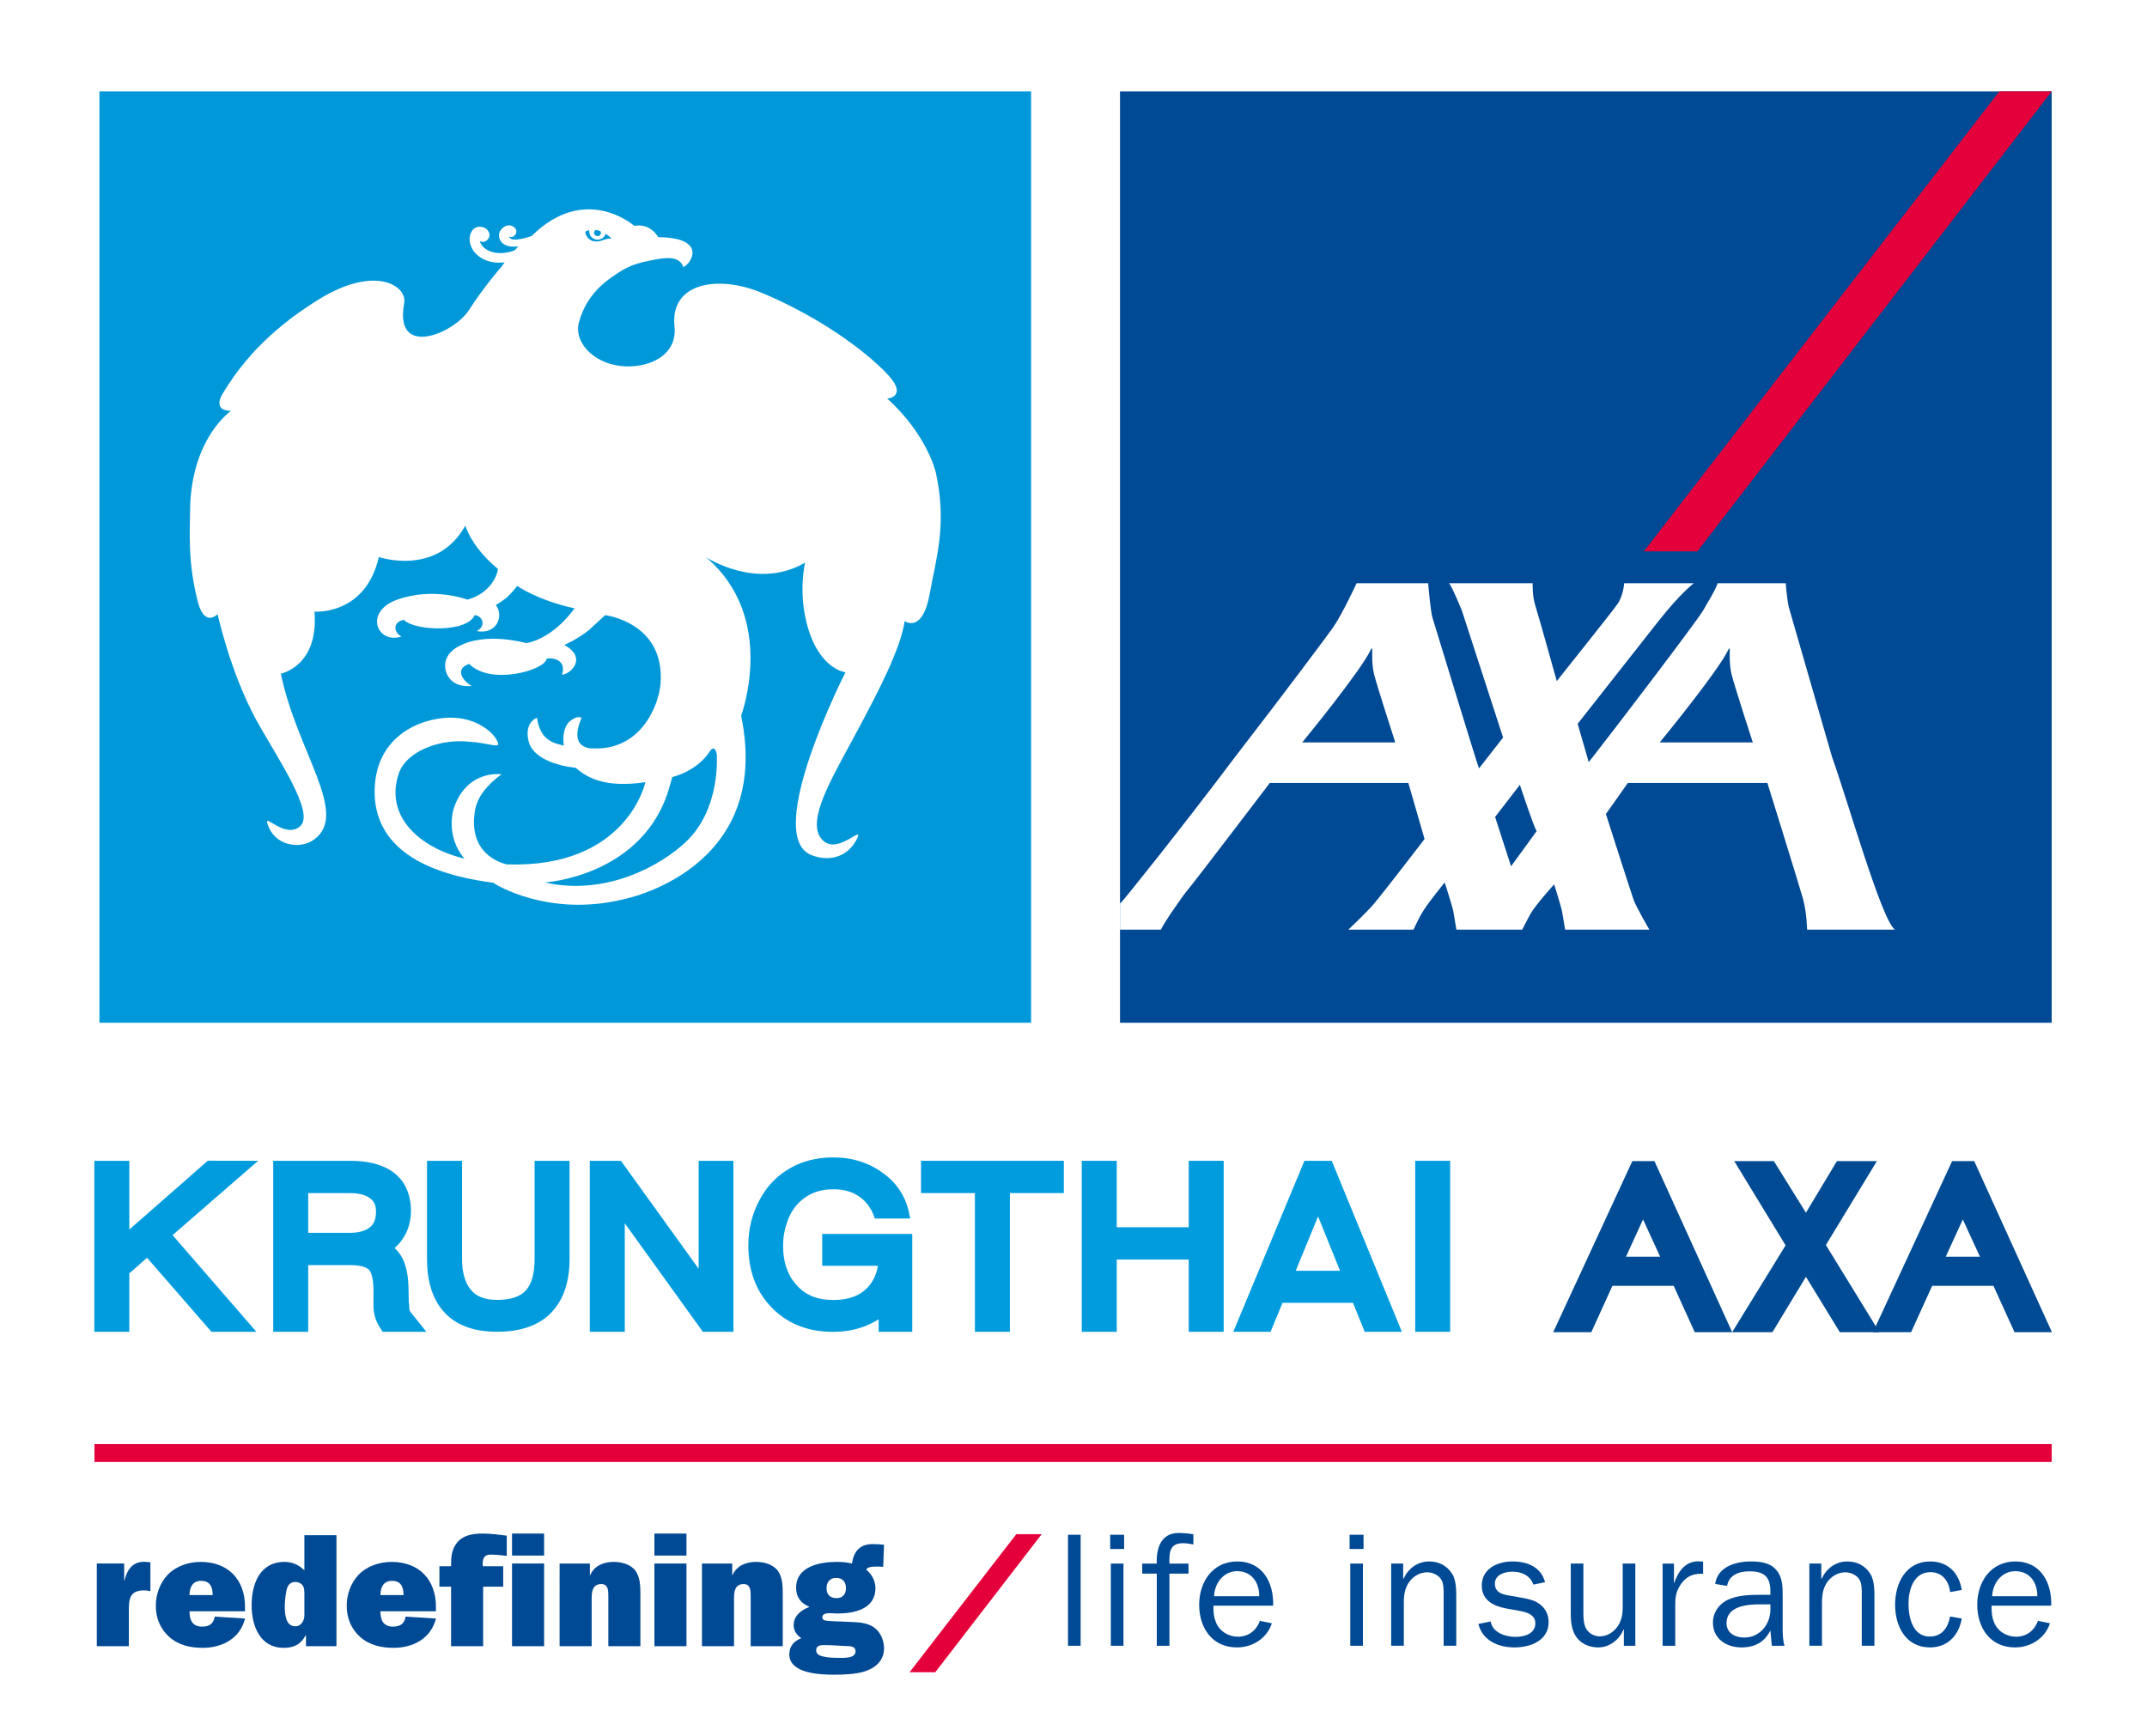<?xml version="1.0" encoding="utf-8"?>
<!-- Generator: Adobe Illustrator 16.0.0, SVG Export Plug-In . SVG Version: 6.00 Build 0)  -->
<!DOCTYPE svg PUBLIC "-//W3C//DTD SVG 1.1//EN" "http://www.w3.org/Graphics/SVG/1.1/DTD/svg11.dtd">
<svg version="1.1" id="Layer_1" xmlns="http://www.w3.org/2000/svg" xmlns:xlink="http://www.w3.org/1999/xlink" x="0px" y="0px"
	 width="363.22px" height="293.729px" viewBox="0 0 363.22 293.729" enable-background="new 0 0 363.22 293.729"
	 xml:space="preserve">
<g>
	<rect fill="#FFFFFF" width="363.22" height="293.729"/>
	<g>
		<path fill="#004B93" d="M286.708,225.434l-3.563-7.842h-10.367l-3.563,7.842h-6.447l13.384-28.947h3.739l13.148,28.947H286.708z
			 M277.962,206.359l-2.886,6.307h5.784L277.962,206.359z"/>
		<path fill="#004B93" d="M311.251,225.434l-5.73-9.369l-5.668,9.369h-6.813l9.038-14.695l-8.687-14.252h6.701l5.429,8.727
			l5.244-8.727h6.759l-8.629,14.201l9.056,14.746H311.251z"/>
		<path fill="#004B93" d="M340.806,225.434l-3.565-7.842h-10.364l-3.563,7.842h-6.448l13.384-28.947h3.739l13.147,28.947H340.806z
			 M332.059,206.359l-2.886,6.307h5.787L332.059,206.359z"/>
	</g>
	<g>
		<g>
			<path fill="#004994" d="M180.678,278.504v-18.785h2.137v18.785H180.678z"/>
			<path fill="#004994" d="M190.172,262.127h-2.354v-2.408h2.354V262.127z M190.063,278.504h-2.136v-13.91h2.136V278.504z"/>
			<path fill="#004994" d="M201.069,266.289h-3.232v12.215H195.7v-12.215h-2.463v-1.695h2.463c-0.107-2.742,0.796-5.18,3.699-5.18
				c0.548,0,1.56,0.059,2.491,0.219v1.727c-0.576-0.105-1.149-0.215-1.749-0.215c-2.359,0-2.329,1.695-2.305,3.449h3.232V266.289z"
				/>
			<path fill="#004994" d="M215.166,274.699c-0.82,2.545-3.258,4.082-5.913,4.082c-4.22,0-6.383-3.344-6.383-7.234
				c0-3.834,2.275-7.311,6.435-7.311c4.331,0,6.193,3.617,6.082,7.479H205.28c0,1.094,0.056,2.107,0.576,3.146
				c0.658,1.316,2.106,2.109,3.562,2.109c1.807,0,3.123-1.041,3.726-2.684L215.166,274.699z M213.031,270.121
				c0.026-2.295-1.261-4.242-3.727-4.242c-2.324,0-3.832,2.055-3.915,4.242H213.031z"/>
			<path fill="#004994" d="M230.678,262.127h-2.357v-2.408h2.357V262.127z M230.572,278.504h-2.141v-13.91h2.141V278.504z"/>
			<path fill="#004994" d="M237.384,267.17h0.053c0.795-1.73,2.355-2.934,4.33-2.934c1.669,0,3.063,0.713,3.942,2.162
				c0.71,1.176,0.655,3.043,0.655,4.412v7.693h-2.135v-8.602c0-0.818,0.027-1.857-0.384-2.572c-0.465-0.793-1.479-1.256-2.381-1.256
				c-1.127,0-2.139,0.518-2.881,1.395c-0.898,1.094-1.092,2.355-1.092,3.75v7.285h-2.137v-13.91h2.028V267.17z"/>
			<path fill="#004994" d="M252.188,274.395c0.299,1.891,2.518,2.605,4.189,2.605c1.481,0,3.369-0.521,3.369-2.301
				c0-1.482-1.508-1.891-2.709-2.111l-2.274-0.408c-2.135-0.412-4.082-1.396-4.082-3.863c0-2.877,2.656-4.08,5.207-4.08
				c2.488,0,4.816,0.932,5.5,3.506l-1.969,0.41c-0.55-1.533-1.974-2.189-3.56-2.189c-1.263,0-2.96,0.492-2.96,2.025
				c0,1.506,1.261,1.836,2.491,2.025l2.024,0.354c1.017,0.197,2.059,0.387,2.906,0.967c1.092,0.736,1.671,1.883,1.671,3.146
				c0,3.15-3.067,4.301-5.777,4.301c-2.712,0-5.396-1.125-6.111-3.975L252.188,274.395z"/>
			<path fill="#004994" d="M276.657,278.504h-1.941v-2.764h-0.058c-0.682,1.723-2.356,3.041-4.271,3.041
				c-1.366,0-2.683-0.496-3.561-1.563c-0.929-1.15-1.091-2.738-1.091-4.164v-8.461h2.134v8.461c0,0.795,0.056,1.836,0.465,2.549
				c0.412,0.766,1.369,1.309,2.245,1.309c1.15,0,2.139-0.518,2.876-1.42c0.849-1.041,1.067-2.191,1.067-3.506v-7.393h2.135V278.504z
				"/>
			<path fill="#004994" d="M283.193,264.594v3.26h0.056c0.656-1.891,1.833-3.646,4.079-3.646l0.796,0.057v2.053h-0.437
				c-1.649,0-2.797,0.795-3.591,2.191c-0.574,1.014-0.686,1.891-0.686,2.984v7.012h-2.136v-13.91H283.193z"/>
			<path fill="#004994" d="M299.506,269.879v-0.604c0-2.439-1.064-3.369-3.528-3.369c-1.755,0-3.423,0.549-3.807,2.465l-2-0.326
				c0.384-2.9,3.448-3.809,5.995-3.809c1.512,0,3.232,0.164,4.273,1.371c1.148,1.229,1.148,2.986,1.148,4.57v5.396
				c0,1.014,0.03,2.029,0.305,2.93h-2.139l-0.248-2.602c-0.982,1.996-2.653,2.879-4.868,2.879c-2.604,0-4.849-1.457-4.849-4.219
				c0-1.674,1.04-3.18,2.573-3.863c1.561-0.736,3.615-0.82,5.337-0.82H299.506z M299.506,271.492h-1.778
				c-2.189,0-5.64,0.303-5.64,3.178c0,1.725,1.48,2.439,3.014,2.439c2.626,0,4.404-2.248,4.404-4.713V271.492z"/>
			<path fill="#004994" d="M308.122,267.17h0.057c0.796-1.73,2.355-2.934,4.328-2.934c1.669,0,3.065,0.713,3.943,2.162
				c0.714,1.176,0.657,3.043,0.657,4.412v7.693h-2.139v-8.602c0-0.818,0.029-1.857-0.38-2.572c-0.464-0.793-1.478-1.256-2.383-1.256
				c-1.125,0-2.136,0.518-2.876,1.395c-0.905,1.094-1.094,2.355-1.094,3.75v7.285h-2.136v-13.91h2.021V267.17z"/>
			<path fill="#004994" d="M331.885,273.902c-0.494,2.82-2.382,4.879-5.369,4.879c-4.132,0-5.911-3.59-5.911-7.234
				c0-3.613,1.803-7.311,5.938-7.311c3.014,0,4.876,1.945,5.342,4.822l-1.973,0.352c-0.195-1.836-1.314-3.365-3.313-3.365
				c-2.902,0-3.728,3.039-3.728,5.363c0,2.25,0.686,5.535,3.592,5.535c2.082,0,3.093-1.506,3.448-3.396L331.885,273.902z"/>
			<path fill="#004994" d="M346.801,274.699c-0.824,2.545-3.26,4.082-5.917,4.082c-4.214,0-6.383-3.344-6.383-7.234
				c0-3.834,2.277-7.311,6.438-7.311c4.33,0,6.192,3.617,6.081,7.479h-10.104c0,1.094,0.052,2.107,0.573,3.146
				c0.66,1.316,2.108,2.109,3.56,2.109c1.806,0,3.121-1.041,3.728-2.684L346.801,274.699z M344.663,270.121
				c0.029-2.295-1.258-4.242-3.725-4.242c-2.324,0-3.83,2.055-3.912,4.242H344.663z"/>
		</g>
		<g>
			<path fill="#004994" d="M21.058,267.457c0.47-1.941,1.482-3.313,3.647-3.148l0.735,0.057v4.9
				c-0.327-0.08-0.685-0.137-1.037-0.137c-0.88,0-1.778,0.166-2.22,0.957c-0.384,0.688-0.384,1.588-0.384,2.41v6.08h-5.422v-13.992
				h4.63v2.873H21.058z"/>
			<path fill="#004994" d="M41.454,273.893c-0.847,3.396-3.858,4.959-7.172,4.959c-2.054,0-4.053-0.439-5.644-1.836
				c-1.506-1.34-2.299-3.26-2.275-5.26c-0.023-1.885,0.715-3.941,2.026-5.285c1.429-1.477,3.563-2.162,5.562-2.162
				c4.652,0,7.503,3.012,7.503,7.615v0.738h-9.394c0,1.504,0.492,2.6,2.141,2.6c1.232,0,1.915-0.492,2.133-1.695L41.454,273.893z
				 M35.981,269.922c0-1.369-0.438-2.408-1.976-2.408c-1.423,0-1.945,1.123-1.945,2.408H35.981z"/>
			<path fill="#004994" d="M51.768,278.576v-1.863h-0.052c-0.795,1.537-1.972,2.139-3.724,2.139c-4.026,0-5.423-3.752-5.423-7.201
				c0-3.59,1.366-7.342,5.585-7.342c1.341,0,2.491,0.576,3.34,1.426v-5.943h5.426v18.785H51.768z M51.494,269.895
				c0-0.547,0.028-1.207-0.324-1.641c-0.249-0.355-0.742-0.551-1.183-0.551c-0.958,0-1.366,0.631-1.531,1.482
				c-0.166,0.768-0.277,1.83-0.277,2.602c0,1.23,0.085,3.42,1.781,3.42c0.551,0,0.905-0.244,1.21-0.711
				c0.383-0.604,0.324-1.094,0.324-1.777V269.895z"/>
			<path fill="#004994" d="M73.751,273.893c-0.851,3.396-3.868,4.959-7.179,4.959c-2.052,0-4.052-0.439-5.64-1.836
				c-1.506-1.34-2.298-3.26-2.272-5.26c-0.025-1.885,0.708-3.941,2.022-5.285c1.425-1.477,3.563-2.162,5.563-2.162
				c4.658,0,7.506,3.012,7.506,7.615v0.738h-9.393c0,1.504,0.489,2.6,2.133,2.6c1.232,0,1.919-0.492,2.136-1.695L73.751,273.893z
				 M68.271,269.922c0-1.369-0.437-2.408-1.97-2.408c-1.43,0-1.942,1.123-1.942,2.408H68.271z"/>
			<path fill="#004994" d="M81.733,278.576h-5.423v-10.078h-1.972v-3.451h1.972v-0.193c0-1.369,0.084-2.654,1.016-3.803
				c1.065-1.314,2.765-1.535,4.379-1.535c1.342,0,2.687,0.191,4.028,0.357v3.42c-1.233-0.16-2.111-0.215-2.794-0.215
				c-0.987,0-1.396,0.656-1.259,1.969h3.45v3.451h-3.397V278.576z"/>
			<path fill="#004994" d="M92.05,263.24h-5.425v-3.725h5.425V263.24z M92.05,278.576h-5.425v-13.992h5.425V278.576z"/>
			<path fill="#004994" d="M94.671,264.584h5.123v1.973h0.057c0.658-1.588,2.271-2.248,3.972-2.248c1.313,0,2.818,0.385,3.639,1.449
				c0.877,1.152,0.877,2.74,0.877,4.195v8.623h-5.422v-8.49c0-0.848,0-2.025-1.177-2.025c-1.507,0-1.645,1.287-1.645,2.436v8.08
				h-5.424V264.584z"/>
			<path fill="#004994" d="M116.134,263.24h-5.423v-3.725h5.423V263.24z M116.134,278.576h-5.423v-13.992h5.423V278.576z"/>
			<path fill="#004994" d="M118.755,264.584h5.121v1.973h0.054c0.659-1.588,2.277-2.248,3.973-2.248c1.315,0,2.824,0.385,3.64,1.449
				c0.879,1.152,0.879,2.74,0.879,4.195v8.623h-5.424v-8.49c0-0.848,0-2.025-1.177-2.025c-1.506,0-1.643,1.287-1.643,2.436v8.08
				h-5.423V264.584z"/>
			<path fill="#004994" d="M136.956,271.924c-1.453-0.604-2.274-1.617-2.274-3.236c0-3.613,4.002-4.379,6.849-4.379
				c0.876,0,1.751,0.057,2.599,0.275c0.301-2.027,1.317-3.287,3.479-3.287c0.659,0,1.204,0.027,1.946,0.109l-0.138,3.752
				c-0.604-0.084-0.904-0.053-1.343-0.053c-0.493,0-1.26,0.027-1.533,0.52c0.959,0.768,1.561,1.916,1.561,3.146
				c0,3.506-3.588,4.273-6.408,4.273c-0.464,0-0.795-0.057-1.262-0.057c-0.849,0-1.313,0.193-1.313,0.689
				c0,0.545,0.464,0.6,1.507,0.656l3.832,0.162c1.206,0.055,2.493,0.221,3.478,0.959c1.068,0.795,1.619,2.166,1.619,3.479
				c0,1.998-1.344,3.254-3.123,3.861c-1.506,0.52-3.667,0.604-5.315,0.604c-2.322,0-7.584-0.164-7.584-3.453
				c0-1.338,0.796-2.273,2.029-2.709c-0.769-0.574-1.291-1.23-1.291-2.221C134.271,273.402,135.586,272.439,136.956,271.924z
				 M139.177,280.301c0.873,0.221,1.804,0.248,2.709,0.248c0.821,0,2.847,0.137,2.847-1.096c0-0.932-0.93-0.877-1.616-0.904
				c-1.23-0.057-2.435-0.16-3.667-0.16c-0.633,0-1.372,0.051-1.372,0.871C138.077,279.916,138.602,280.166,139.177,280.301z
				 M143.116,268.771c0-1.068-0.545-1.752-1.669-1.752c-1.039,0-1.615,0.715-1.615,1.725c0,1.127,0.6,1.699,1.724,1.699
				C142.571,270.443,143.116,269.729,143.116,268.771z"/>
		</g>
		<g>
			<polygon fill="#E4003A" points="158.223,282.982 176.229,259.617 171.929,259.623 153.877,282.982 			"/>
		</g>
	</g>
	<rect x="15.981" y="244.377" fill="#E4003A" width="331.113" height="3.021"/>
	<g>
		<rect x="189.48" y="15.465" fill="#004994" width="157.614" height="157.613"/>
		<g>
			<g>
				<g>
					<g>
						<polygon fill="#E4003A" points="287.156,93.302 347.095,15.463 338.244,15.463 278.104,93.302 						"/>
					</g>
					<g>
						<path fill="#FFFFFF" d="M309.918,128.037c2.749,7.686,8.407,27.686,10.658,29.28h-14.862c0,0-0.053-2.953-0.7-5.244
							c-0.64-2.286-6.018-19.582-6.018-19.582h-23.602l-3.715,5.262c0,0,4.458,13.955,4.735,14.639
							c0.48,1.235,2.611,4.924,2.611,4.924h-14.243c0,0-0.369-2.132-0.511-3.017c-0.106-0.717-1.346-4.641-1.346-4.641
							s-3.231,3.533-4.113,5.172c-0.885,1.64-1.278,2.485-1.278,2.485h-11.145c0,0-0.366-2.132-0.51-3.017
							c-0.109-0.717-1.469-4.958-1.469-4.958s-3.121,3.784-4.008,5.425c-0.881,1.639-1.261,2.55-1.261,2.55h-11.024
							c0,0,3.115-2.961,4.204-4.238c1.834-2.158,8.677-11.095,8.677-11.095l-2.744-9.493h-23.429c0,0-13.356,17.552-13.886,18.093
							c-0.531,0.54-4.425,6.128-4.51,6.732h-6.951v-4.419c0.135-0.134,0.229-0.231,0.277-0.265
							c0.212-0.158,10.125-12.463,19.231-24.596c8.183-10.58,15.861-20.869,16.534-21.852c1.629-2.368,3.981-7.486,3.981-7.486
							h12.114c0,0,0.374,4.708,0.729,5.85c0.313,1.009,7.692,25.221,7.865,25.484l4.076-5.219l-6.969-21.472
							c0,0-1.636-4.039-2.169-4.643h14.146c0,0-0.109,2.076,0.462,3.847c0.573,1.771,3.611,12.713,3.611,12.713
							s9.646-12.093,10.214-12.962c1.058-1.461,1.189-3.598,1.189-3.598h11.788c0,0-2.156,1.576-5.94,6.36
							c-1.271,1.611-13.717,17.431-13.717,17.431s1.087,3.703,1.61,5.547c0.149,0.53,0.245,0.888,0.245,0.925
							c0,0.016,0.277-0.319,0.75-0.925c3.207-4.069,17.822-23.227,18.706-24.866c0.712-1.324,1.766-2.832,2.377-4.472H302.1
							c0,0,0.265,3.435,0.62,4.384L309.918,128.037z M292.414,109.904c-1.687,3.631-11.627,15.731-11.627,15.731h15.741
							c0,0-3.053-9.398-3.586-11.512c-0.422-1.688-0.309-3.857-0.309-4.118C292.634,109.814,292.6,109.5,292.414,109.904z
							 M231.93,109.904c-1.688,3.631-11.624,15.731-11.624,15.731h15.742c0,0-3.053-9.398-3.585-11.512
							c-0.421-1.688-0.308-3.857-0.308-4.118C232.155,109.814,232.115,109.5,231.93,109.904z M255.633,146.594l4.334-5.953
							c-0.402-0.428-2.843-7.829-2.843-7.829l-4.188,5.436L255.633,146.594z"/>
					</g>
				</g>
			</g>
		</g>
	</g>
	<g>
		<rect x="16.821" y="15.463" fill-rule="evenodd" clip-rule="evenodd" fill="#0098D8" width="157.613" height="157.612"/>
		<path fill-rule="evenodd" clip-rule="evenodd" fill="#FFFFFF" d="M143.032,113.766c0,0-13.961,27.399-5.874,30.885
			c2.81,1.177,6.106,0.62,7.783-2.628c1.37-2.692-3.063,2.566-5.625,0.289c-3.059-2.703,0.699-9.35,4.417-16.228
			c5.133-9.417,8.626-16.373,9.323-20.984c0,0,3.021,2.258,4.261-4.784c1.011-5.751,2.954-11.452,1.005-20.34
			c0,0-1.426-6.405-8.23-12.525c0,0,3.905-0.287-0.396-4.578c0,0-7.115-7.567-20.808-13.314c-7.311-3.068-15.563-1.784-14.78,5.645
			c0.557,5.223-4.813,7.216-9.061,6.734c-4.947-0.559-7.931-4.255-7.132-7.263c0.843-3.253,2.7-5.754,5.492-7.704
			c1.886-1.319,3.186-2.25,6.643-2.893c2.094-0.403,4.825-1.014,5.566,1.128c1.456-0.678,3.979-5.006-4.269-5.068
			c0,0-1.261-2.425-4.039-1.913c0,0-8.246-7.325-17.38,1.722c0,0-3.598,1.309-3.794,0.057c0.806,0.583,2.12-1.191,0.329-1.813
			c-0.852-0.289-1.864,0.544-2.013,1.33c-0.123,0.578,0.079,1.924,1.9,2.19c0.447,0.065,1.327,0,1.327,0l-0.6,0.646
			c-2.705,1.065-5.375,0.249-5.908-1.542c0.67,0.352,1.354-0.074,1.596-0.723c0.194-0.663-0.289-1.571-1.357-1.7
			c-1.495-0.215-2.193,1.355-1.889,2.743c0.488,2.126,2.833,3.633,5.858,3.269l-0.522,0.711c0,0-3.016,3.428-5.495,7.325
			c-2.524,3.977-12.73,8.324-10.987-1.093c0.576-3.017-4.955-6.601-14.553-0.61c-5.118,3.187-11.426,7.993-16.068,15.748
			c0,0-2.083,2.978,1.322,3.055c0,0-6.383,4.348-6.889,15.754c-0.069,4.549-0.489,9.971,1.367,16.833c0,0,0.919,3.874,3.263,1.811
			c0,0,2.102,9.696,6.5,17.832c3.521,6.385,10.033,15.764,7.478,18.031c-2.536,2.252-6.122-2.257-5.552-0.43
			c1.178,3.843,5.513,4.404,7.873,2.723c6.058-4.357-2.864-14.814-5.601-28.096c0,0,6.449-1.238,5.689-10.494
			c0,0,8.602,0.702,10.895-9.236c0,0,9.825,3.36,14.616-5.305c0.984,2.745,2.989,5.225,5.54,7.33c0,0-0.499,3.845-5.162,5.184
			c0,0-5.729-2.201-11.889,0c-5.692,2.034-3.43,7.589,0.723,6.242c-1.264-0.621-1.62-2.437,0.396-2.823
			c1.817,1.888,10.7,2.216,11.977-0.799c1.271,0.062,2.084,1.843,0.324,2.695c3.459,0.67,4.681-2.633,3.259-4.399
			c0,0,0.809-0.48,1.729-1.167c0,0,1.074-0.965,1.889-2.078c0,0,3.404,2.438,9.686,3.795c0,0-3.287,4.956-8.138,5.897
			c0,0-6.932-2.033-11.581,0.608c0,0-2.504,1.188-2.125,3.713c0.305,1.909,1.96,3.211,4.464,2.903
			c-1.022-0.451-3.274-2.735-0.429-3.714c3.645,3.703,12.858,1.069,13.11-0.898c1.376-0.208,3.332,0.376,2.596,2.744
			c1.619-0.209,4.254-2.919,0.396-5.049c0,0,2.288-1.01,4.124-2.497l2.776-2.551c0,0,10.142,1.207,9.374,11.571
			c-0.274,3.505-3.238,11.743-12.134,10.94c-1.059-0.249-2.999-0.963-1.231-5.142c-0.671-0.372-1.645,0.242-2.206,0.801
			c-0.748,0.823-1.027,2.347-0.798,3.907c-1.451-0.38-3.973-0.693-4.536-4.708c-1.115,0.426-1.942,1.752-1.436,3.911
			c0.666,2.927,4.734,4.196,7.977,4.553c1.947,1.667,4.895,3.449,11.795,2.435c0,0-3.063,14.553-23.379,13.918
			c0,0-6.563-1.123-5.507-8.762c0.259-1.956,1.297-4.095,4.557-6.5c-1.771-0.167-6.019,0.181-7.968,5.422
			c-0.865,2.362-0.686,6.168,1.69,8.856c-7.684-1.866-13.487-7.166-11.141-14.334c1.262-3.861,7.086-6.034,12.077-5.435
			c2.85,0.165,4.98,1.087,4.769,0.276c-0.384-1.479-3.139-4.116-7.396-4.342c-4.479-0.267-12.829,2.234-13.47,11.424
			c-0.566,8.493,5.346,14.608,20.063,16.497l0.198,0.157c0,0,8.971,5.716,21.638,2.676c0,0,25.521-4.777,20.066-31.108
			c0,0,6.214-16.52-5.956-26.828c0,0,8.607,5.703,16.775,0.933c0,0-1.174,4.825,0.33,10.472
			C138.565,113.311,143.032,113.766,143.032,113.766z M100.756,38.909c0.285,0.042,0.566,0.103,0.813,0.208
			c0.064,0.095,0.092,0.166,0.092,0.278c0,0.323-0.243,0.554-0.572,0.554c-0.346,0-0.583-0.231-0.583-0.554
			C100.505,39.192,100.616,39.011,100.756,38.909z M99.73,38.951c0,0.023-0.041,0.044-0.041,0.044
			c-0.084,0.778,0.479,1.458,1.245,1.559c0.698,0.071,1.352-0.353,1.537-0.997c0.396,0.268,0.739,0.542,0.987,0.798
			c-1.515,0.022-1.746,0.71-3.068,0.455c-0.643-0.109-1.34-0.802-1.379-1.617C99.298,39.046,99.373,39.016,99.73,38.951z
			 M120.125,127.08c0,0,0.754-1.212,1.127,0.532c0,0,0.795,9.234-5.258,14.896c-4.013,3.791-13.285,9.186-23.811,6.828
			c0,0,16.785-1.037,21.074-16.152l0.483-1.69C113.741,131.493,117.942,130.554,120.125,127.08z"/>
	</g>
	<g>
		<polygon fill="#009CDE" points="35.772,225.371 24.874,212.842 21.878,215.484 21.878,225.371 15.959,225.371 15.959,196.438 
			21.878,196.438 21.878,208.068 35.156,196.422 43.668,196.438 29.192,209.012 43.374,225.371 		"/>
		<path fill="#009CDE" d="M64.727,225.371l-0.627-1.014c-0.604-0.975-0.916-2.135-0.916-3.451v-2.555
			c0-2.414-0.557-3.244-0.721-3.445c-0.5-0.529-1.661-0.82-3.271-0.82h-7.05v11.285h-5.92v-28.934h12.97
			c8.988,0,10.331,5.309,10.331,8.473c0,2.133-0.677,3.996-2.005,5.531c-0.228,0.256-0.461,0.492-0.716,0.719l-0.045,0.043
			l0.045,0.037c0.646,0.602,1.153,1.328,1.5,2.152c0.492,1.229,0.764,2.701,0.8,4.379c0.017,1.137,0.035,2.121,0.061,2.734v0.027
			l0.045,0.043l0.035,0.83c0.01,0.25,0.077,0.453,0.207,0.615l2.683,3.35H64.727z M52.143,208.623h7.05
			c1.47,0,2.615-0.314,3.399-0.945c0.697-0.566,1.018-1.416,1.018-2.684c0-1.039-0.336-1.744-1.09-2.279
			c-0.781-0.543-1.899-0.816-3.327-0.816h-7.05V208.623z"/>
		<path fill="#009CDE" d="M84.091,225.365c-4.135,0-7.233-1.223-9.22-3.635c-1.744-2.061-2.63-4.992-2.63-8.715v-16.578h5.925
			v16.578c0,2.238,0.471,3.963,1.404,5.152c0.949,1.213,2.43,1.807,4.521,1.807c2.366,0,3.988-0.557,4.949-1.703
			c0.93-1.059,1.4-2.83,1.4-5.256v-16.578h5.915v16.578c0,3.777-0.963,6.754-2.863,8.854
			C91.438,224.191,88.272,225.365,84.091,225.365L84.091,225.365z"/>
		<polygon fill="#009CDE" points="118.901,225.371 118.252,224.465 105.696,207.004 105.696,225.371 99.779,225.371 99.779,196.438 
			105.046,196.438 118.196,214.705 118.196,196.438 124.079,196.438 124.079,225.371 		"/>
		<polygon fill="#009CDE" points="164.931,225.371 164.931,201.898 155.817,201.898 155.817,196.438 179.974,196.438 
			179.974,201.898 170.85,201.898 170.85,225.371 		"/>
		<polygon fill="#009CDE" points="201.101,225.371 201.101,213.145 188.925,213.145 188.925,225.371 183.008,225.371 
			183.008,196.438 188.925,196.438 188.925,207.682 201.101,207.682 201.101,196.438 207.016,196.438 207.016,225.371 		"/>
		<rect x="239.418" y="196.438" fill="#009CDE" width="5.911" height="28.934"/>
		<path fill="#009CDE" d="M140.938,225.383c-4.395,0-7.983-1.479-10.652-4.398c-2.443-2.633-3.684-6.076-3.684-10.209
			c0-2.885,0.666-5.527,1.984-7.863c1.4-2.621,3.521-4.588,6.304-5.848c1.826-0.799,3.874-1.203,6.091-1.203
			c3.208,0,6.041,0.895,8.423,2.666c2.438,1.75,3.942,4.152,4.476,7.145l0.096,0.529h-5.975c-0.497-1.537-1.295-2.707-2.438-3.574
			c-1.224-0.93-2.717-1.377-4.582-1.377c-1.97,0-3.592,0.498-4.964,1.525c-1.406,1.051-2.366,2.438-2.926,4.248
			c-0.409,1.186-0.614,2.445-0.614,3.752c0,2.758,0.738,4.98,2.199,6.58l0.05,0.063c1.495,1.732,3.54,2.572,6.255,2.572
			c2.524,0,4.399-0.672,5.741-2.055c0.955-1.008,1.534-2.205,1.78-3.67l0.011-0.063h-9.412v-5.396h15.229v16.564h-5.683v-2.117
			l-0.084,0.057c-0.218,0.139-0.452,0.27-0.698,0.398C145.803,224.826,143.475,225.383,140.938,225.383L140.938,225.383z"/>
		<path fill="#009CDE" d="M230.873,225.371l-1.979-4.906h-11.925l-2.02,4.906h-6.305l12.032-28.934h4.622l11.864,28.934H230.873z
			 M219.201,215.049h7.503l-3.716-9.199L219.201,215.049z"/>
	</g>
</g>
</svg>
